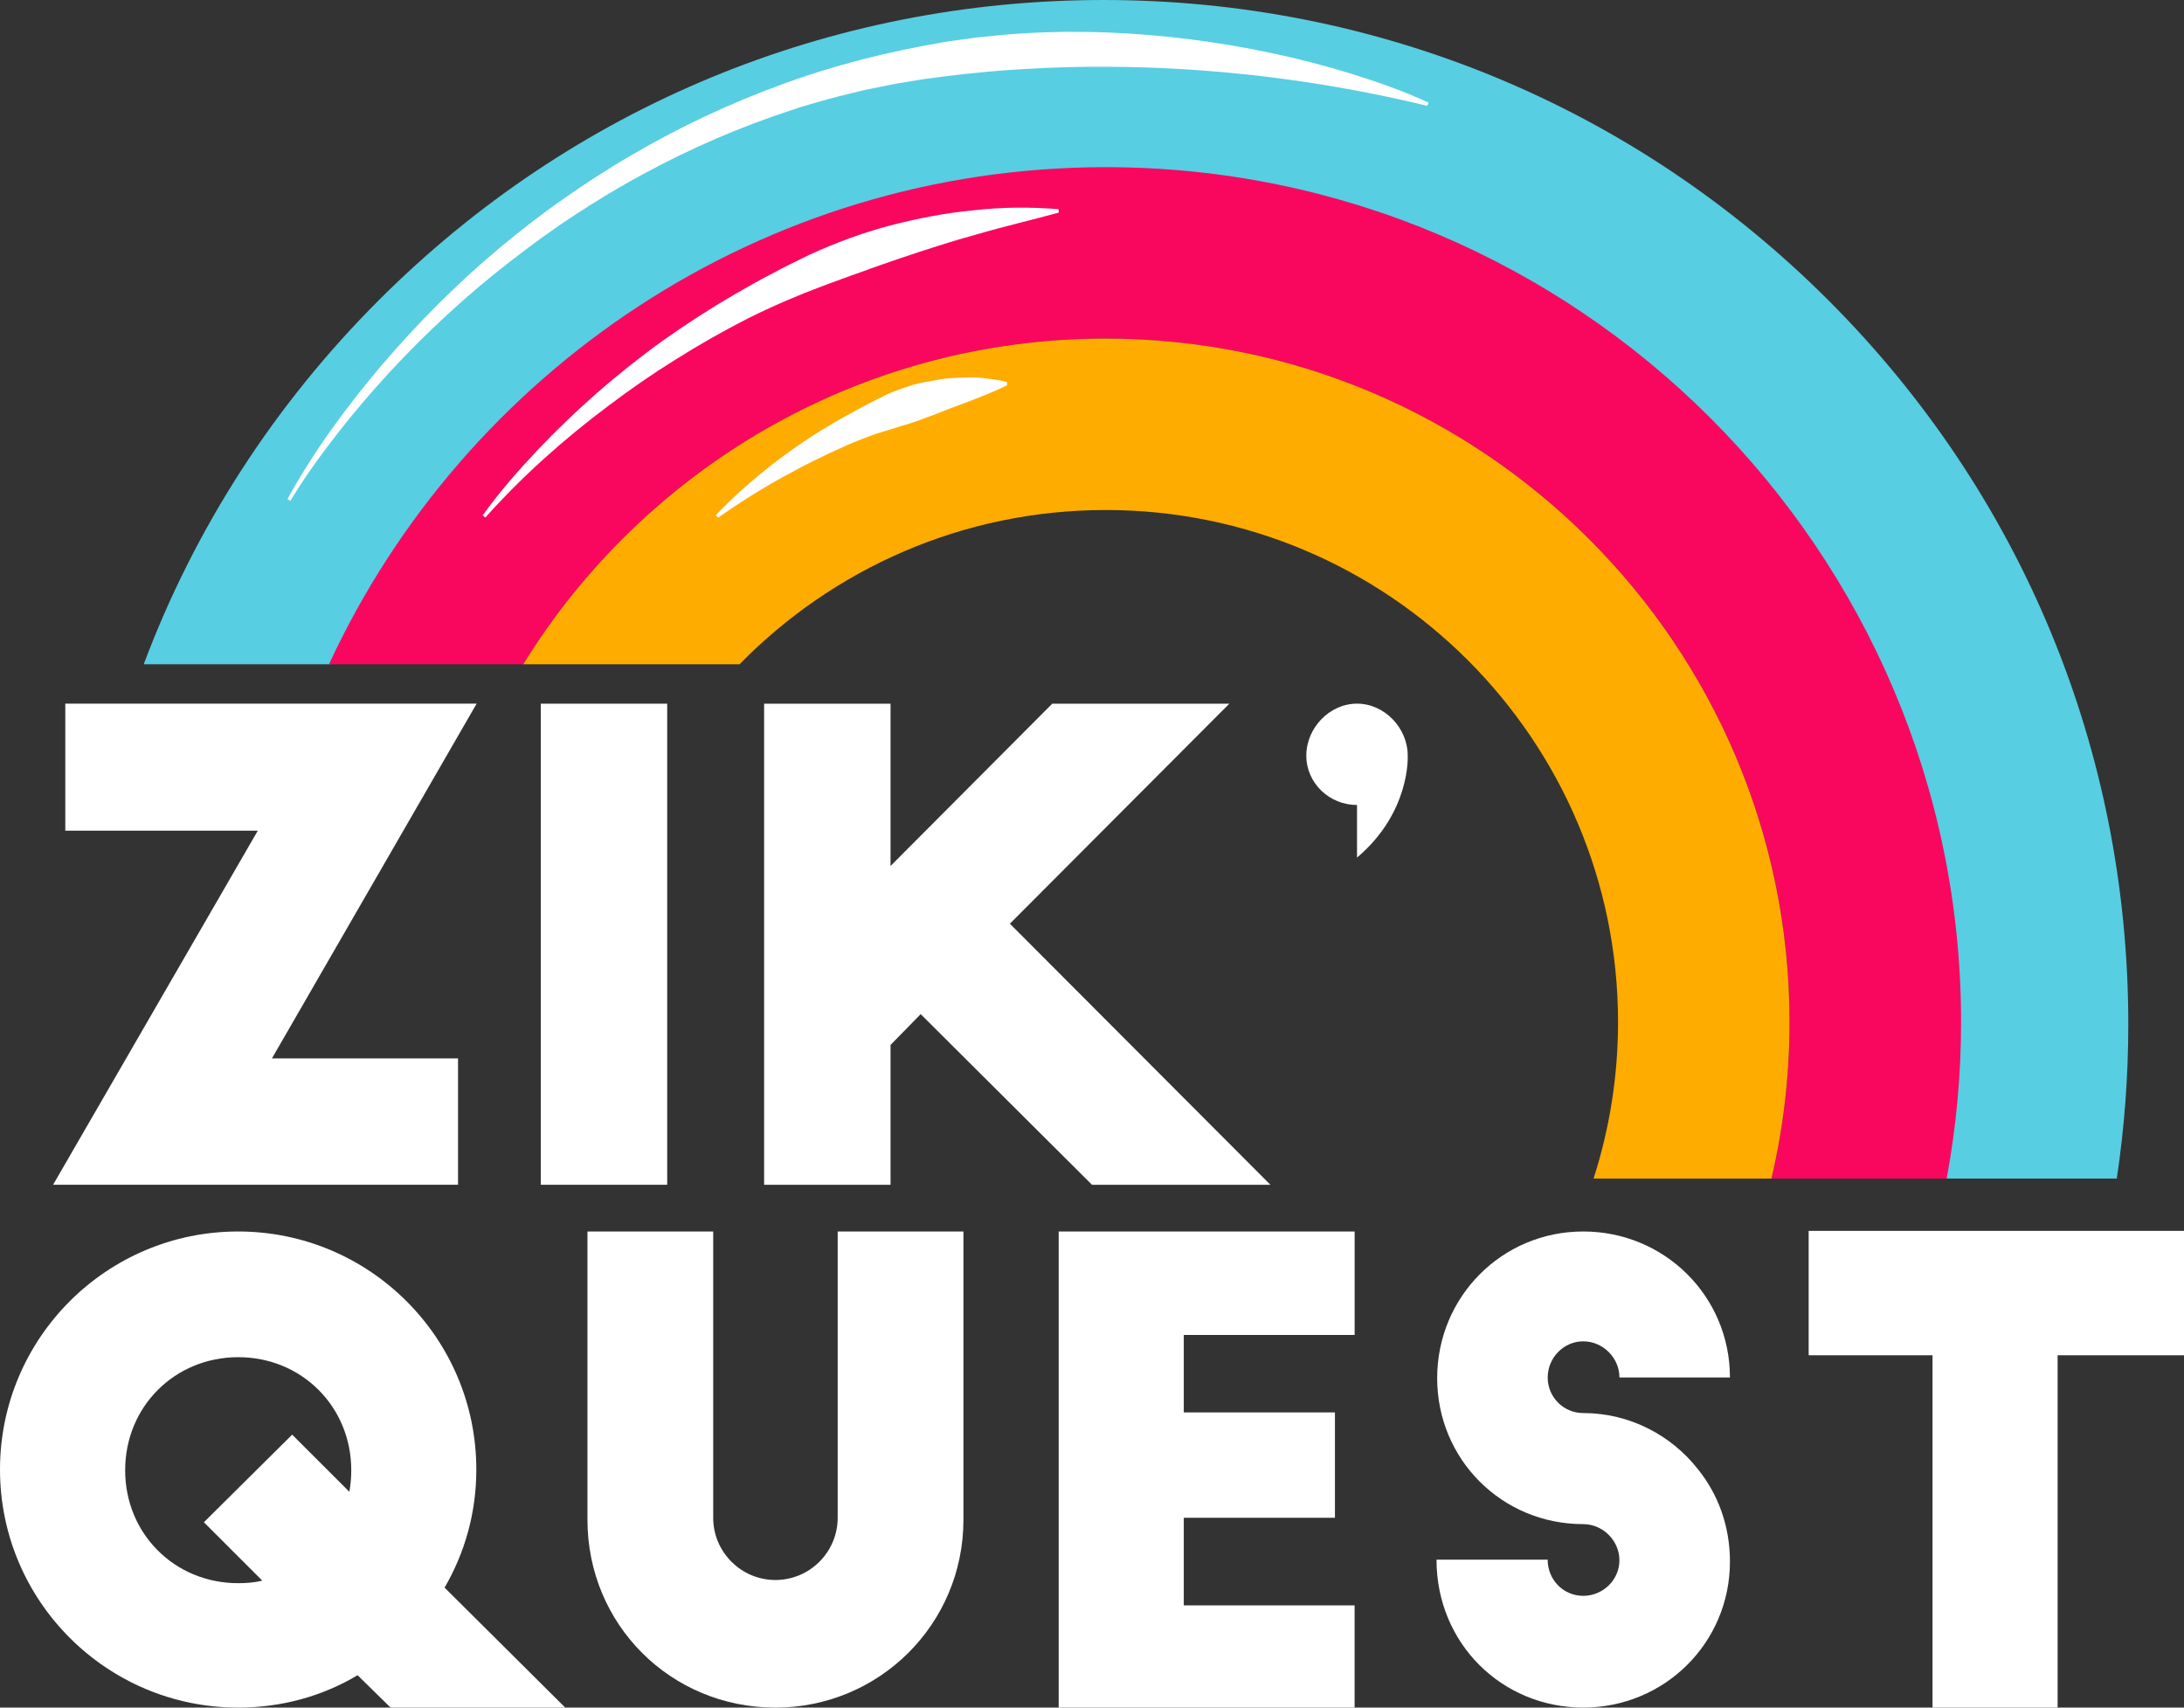 <svg width="825" height="645" viewBox="0 0 825 645" fill="none" xmlns="http://www.w3.org/2000/svg">
<rect x="0" y="0" width="825" height="645" fill="#333333" stroke="none"/>
<path d="M102.725 399.774H173.019V447.504H20.061L97.385 313.762H24.668V265.784H180.049L102.725 399.774Z" fill="white"/>
<path d="M204.28 265.796H252.033V447.516H204.28V265.796Z" fill="white"/>
<path d="M464.382 265.796L381.482 348.904L479.894 447.516H412.506L347.788 383.065L336.399 394.697V447.516H288.646V265.796H336.399V327.093L397.49 265.796H464.382Z" fill="white"/>
<path d="M512.608 304.067C502.188 304.067 493.457 295.825 493.457 285.41C493.457 274.995 502.188 265.784 512.608 265.784C523.028 265.784 531.759 274.995 531.759 285.41C531.759 285.41 532.964 306.736 512.608 323.929V304.067Z" fill="white"/>
<path d="M147.548 645L135.072 632.766C121.876 640.678 106.281 645 89.977 645C40.298 645 0 604.721 0 555.079C0 505.436 40.298 465.158 89.965 465.158C139.621 465.158 179.931 505.436 179.931 555.079C179.931 571.386 175.607 586.489 167.939 599.679L213.519 645H147.548ZM89.965 598.002C93.084 598.002 96.203 597.766 99.086 597.046L77.017 574.988L110.369 541.901L131.965 563.475C132.438 560.841 132.686 558.196 132.686 555.327C132.686 531.344 113.972 512.639 89.989 512.639C65.994 512.639 47.281 531.344 47.281 555.327C47.257 579.298 65.971 598.002 89.965 598.002Z" fill="white"/>
<path d="M269.412 573.299C269.412 586.253 279.962 596.798 292.922 596.798C305.871 596.798 316.432 586.253 316.432 573.299V465.158H363.937V574.02C363.937 613.578 332.027 645 292.922 645C253.333 645 221.907 613.59 221.907 574.02V465.158H269.412V573.299Z" fill="white"/>
<path d="M399.912 465.158H511.71V504.244H447.169V533.493H504.267V573.299H447.169V606.386H511.698V644.988H399.912V465.158Z" fill="white"/>
<path d="M611.741 520.315C611.741 512.887 605.503 506.652 598.072 506.652C590.641 506.652 584.639 512.887 584.639 520.315C584.639 527.742 590.629 533.741 598.06 533.741C615.569 533.741 631.412 542.137 641.489 555.079C649.169 564.667 653.481 576.665 653.481 589.843C653.481 620.533 628.765 644.988 598.06 644.988C567.355 644.988 542.64 620.769 542.64 589.123H584.627C584.627 596.798 590.629 602.785 598.06 602.785C605.491 602.785 611.729 596.786 611.729 589.359C611.729 581.931 605.491 575.696 598.06 575.696C567.355 575.696 542.888 551.241 542.888 520.551C542.888 489.861 567.355 465.158 598.06 465.158C628.765 465.158 653.481 489.613 653.481 520.303H611.741V520.315Z" fill="white"/>
<path d="M683.217 464.921H825V511.919H777.259V645H730.002V511.919H683.217V464.921Z" fill="white"/>
<path d="M416.866 64.757C594.587 64.757 739.17 209.269 739.17 386.903C739.17 406.8 737.339 426.273 733.877 445.178H799.611C802.482 426.06 803.959 406.588 803.959 386.903C803.959 283.556 763.696 186.396 690.578 113.326C617.46 40.243 520.264 0 416.866 0C313.467 0 216.26 40.243 143.153 113.326C103.422 153.037 73.426 199.858 54.287 250.917H124.735C176.115 141.064 287.736 64.757 416.866 64.757Z" fill="#57CEE2"/>
<path d="M417.669 127.885C560.113 127.885 675.999 243.714 675.999 386.088C675.999 406.411 673.624 426.19 669.17 445.178H735.354C738.91 426.013 740.788 406.269 740.788 386.088C740.788 208.017 595.839 63.14 417.681 63.14C287.771 63.14 175.548 140.166 124.274 250.917H197.676C243.196 177.162 324.785 127.885 417.669 127.885Z" fill="#F9075F"/>
<path d="M417.669 192.643C524.387 192.643 611.21 279.423 611.21 386.088C611.21 406.682 607.961 426.544 601.959 445.178H669.159C673.624 426.19 675.987 406.411 675.987 386.088C675.987 243.714 560.101 127.885 417.657 127.885C324.762 127.885 243.173 177.15 197.652 250.917H279.348C314.531 214.984 363.536 192.643 417.669 192.643Z" fill="#FFAC00"/>
<path d="M108.573 188.557C118.485 170.431 130.795 153.769 144.134 138.005C157.543 122.3 172.181 107.587 188.023 94.219C195.986 87.595 204.138 81.171 212.668 75.243C221.151 69.268 229.87 63.6 238.884 58.416C256.83 47.895 275.744 39.027 295.356 31.883C314.967 24.632 335.335 19.555 355.963 16.024C358.538 15.54 361.137 15.257 363.725 14.879C366.324 14.56 368.899 14.099 371.51 13.887C376.72 13.379 381.919 12.812 387.141 12.576C392.363 12.222 397.584 12.139 402.806 12.009C408.028 12.068 413.25 12.033 418.472 12.269C439.336 13.096 460.07 15.741 480.402 20.062C490.574 22.2 500.616 24.845 510.529 27.868C520.417 30.985 530.211 34.386 539.627 38.755L539.178 39.971C499.27 30.348 458.64 25.376 418.2 25.223C408.087 25.128 397.998 25.435 387.92 26.038C377.843 26.545 367.801 27.514 357.794 28.718L350.292 29.71C347.787 30.017 345.318 30.513 342.825 30.903C337.828 31.658 332.901 32.721 327.951 33.737C325.47 34.197 323.048 34.906 320.579 35.472C318.134 36.098 315.665 36.63 313.243 37.327C308.411 38.755 303.496 39.995 298.735 41.672C279.537 47.989 260.823 56.031 243.007 65.749C234.052 70.532 225.356 75.81 216.862 81.395C208.332 86.934 200.133 92.98 192.111 99.238C176.02 111.731 161.004 125.654 147.123 140.638C140.188 148.149 133.572 155.954 127.275 164.019C121.013 172.096 114.964 180.409 109.707 189.159L108.573 188.557Z" fill="white"/>
<path d="M182.317 194.674C188.508 186.065 195.443 178.083 202.709 170.384C209.975 162.685 217.63 155.34 225.605 148.326C233.615 141.359 241.944 134.722 250.592 128.523C259.275 122.359 268.254 116.585 277.481 111.2C282.124 108.555 286.743 105.863 291.516 103.43C296.207 100.844 301.062 98.565 305.882 96.18C315.641 91.704 325.754 87.949 336.151 85.198C346.559 82.505 357.133 80.439 367.813 79.424C378.457 78.207 389.22 78.16 399.853 79.01L399.959 80.297C389.669 83.143 379.497 85.446 369.514 88.374C359.495 91.09 349.678 94.326 339.919 97.585C335.064 99.285 330.184 100.915 325.376 102.722C320.509 104.375 315.724 106.264 310.868 107.988C301.216 111.601 291.705 115.687 282.443 120.304C273.228 125.028 264.202 130.141 255.412 135.679C246.575 141.146 238.01 147.074 229.704 153.368C213.034 165.861 197.298 179.842 183.357 195.465L182.317 194.674Z" fill="white"/>
<path d="M270.416 194.591C277.481 187.057 285.337 180.35 293.536 174.021C297.683 170.927 301.901 167.892 306.26 165.058C308.422 163.606 310.667 162.283 312.9 160.961C315.145 159.626 317.366 158.257 319.693 157.064C321.997 155.824 324.277 154.537 326.581 153.262L333.622 149.66C335.973 148.444 338.466 147.535 340.947 146.649C343.452 145.799 345.956 144.937 348.579 144.476C351.19 143.968 353.801 143.484 356.424 143.095C359.07 142.776 361.752 142.681 364.41 142.587C365.745 142.551 367.068 142.528 368.391 142.54C369.726 142.599 371.073 142.764 372.408 142.906C375.09 143.26 377.725 143.591 380.347 144.264L380.454 145.551C370.683 150.215 361.421 153.167 352.241 156.899C349.914 157.654 347.657 158.646 345.318 159.414C344.16 159.815 342.979 160.17 341.798 160.524C340.604 160.831 339.435 161.209 338.265 161.61L331.141 163.783C328.79 164.586 326.475 165.507 324.147 166.416C321.808 167.29 319.551 168.353 317.271 169.38C314.991 170.407 312.699 171.411 310.478 172.568C305.93 174.706 301.476 177.044 297.045 179.465C288.196 184.318 279.548 189.679 271.255 195.571L270.416 194.591Z" fill="white"/>
</svg>
